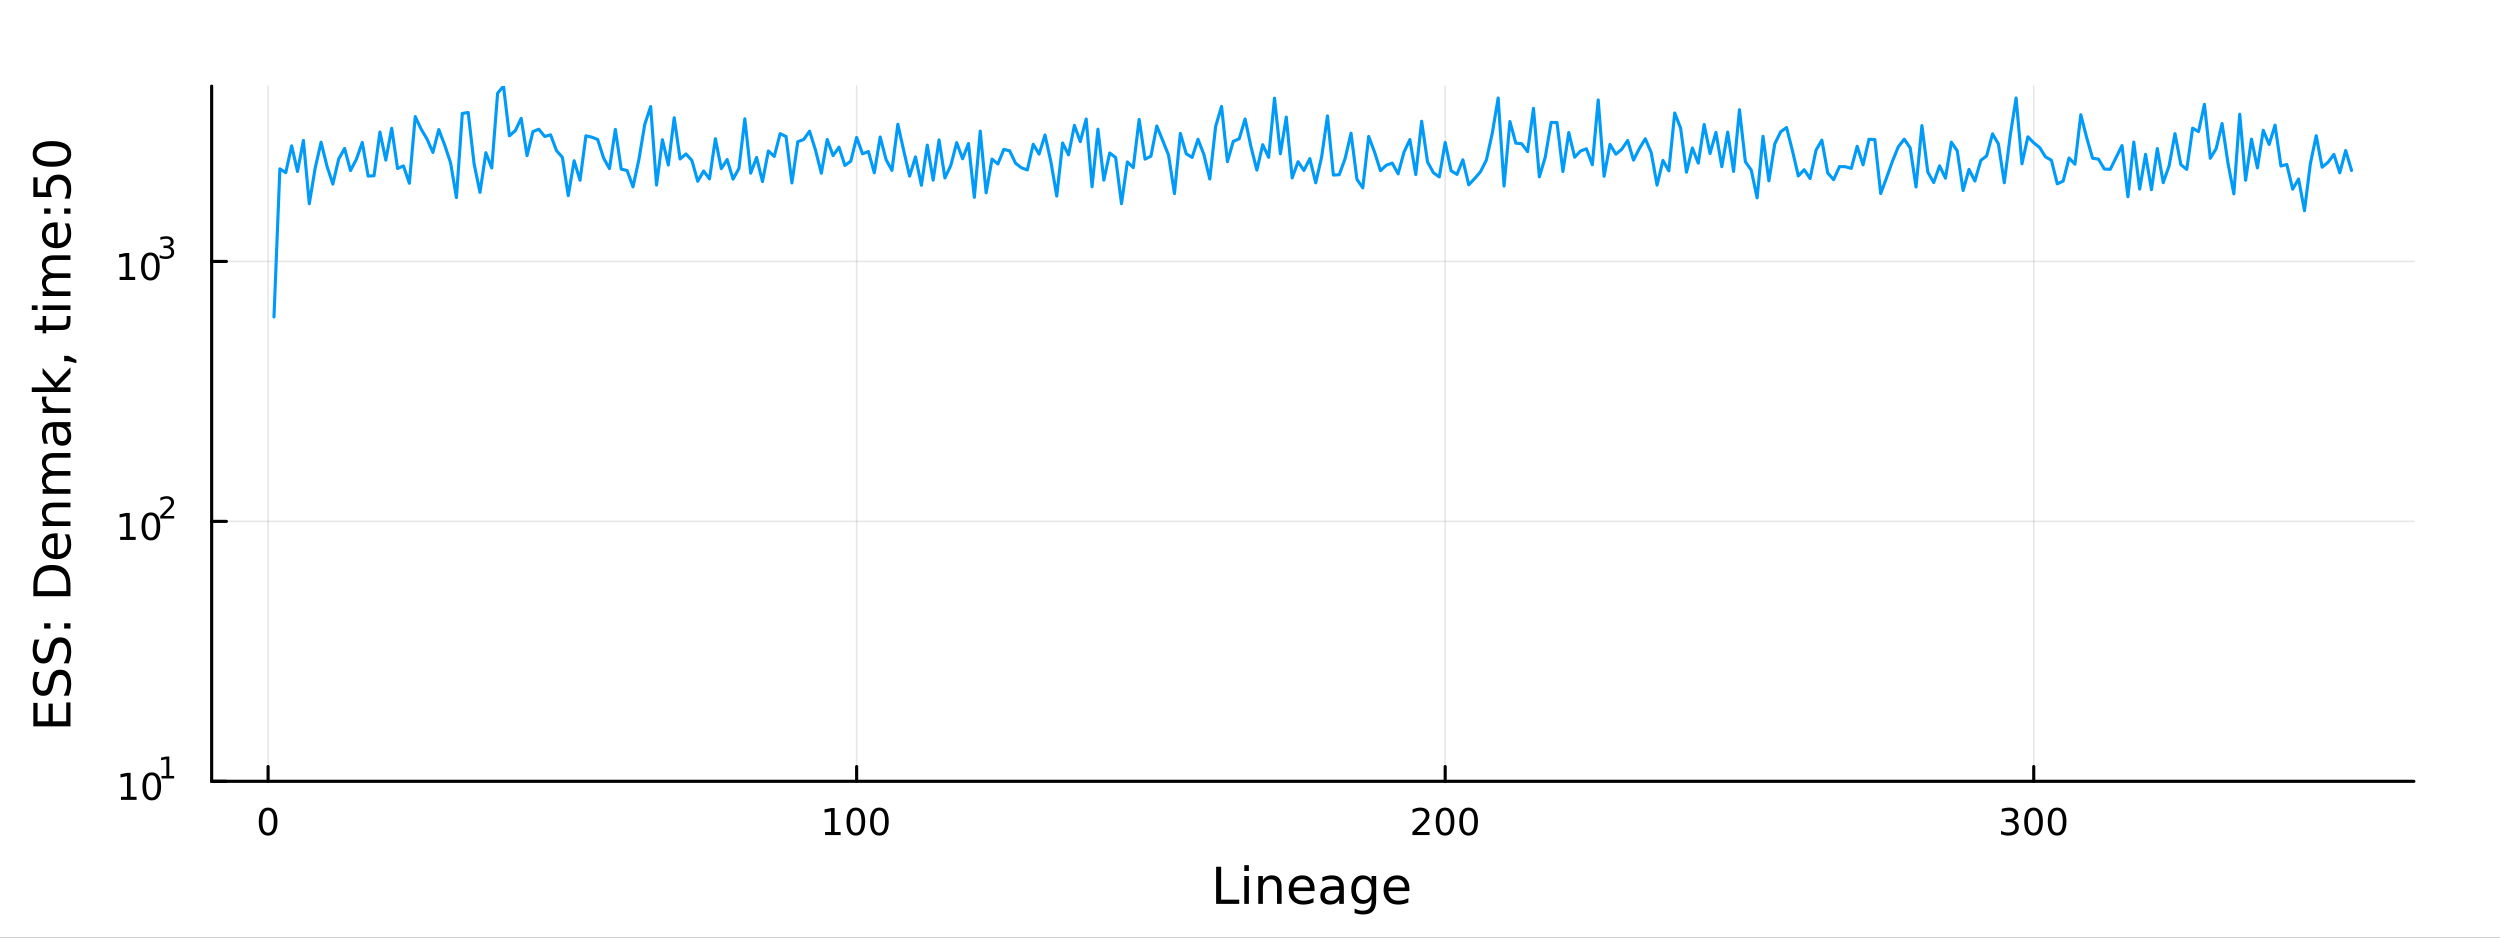 <?xml version="1.0" encoding="utf-8"?>
<svg xmlns="http://www.w3.org/2000/svg" xmlns:xlink="http://www.w3.org/1999/xlink" width="800" height="300" viewBox="0 0 3200 1200">
<rect x="0" y="0" width="3200" height="1200" fill="#333333" stroke="none"/>
<defs>
  <clipPath id="clip680">
    <rect x="0" y="0" width="3200" height="1200"/>
  </clipPath>
</defs>
<path clip-path="url(#clip680)" d="
M0 1200 L3200 1200 L3200 0 L0 0  Z
  " fill="#ffffff" fill-rule="evenodd" fill-opacity="1"/>
<defs>
  <clipPath id="clip681">
    <rect x="640" y="0" width="2241" height="1200"/>
  </clipPath>
</defs>
<path clip-path="url(#clip680)" d="
M270.918 1000.1 L3089.76 1000.1 L3089.76 110.236 L270.918 110.236  Z
  " fill="#ffffff" fill-rule="evenodd" fill-opacity="1"/>
<defs>
  <clipPath id="clip682">
    <rect x="270" y="110" width="2820" height="891"/>
  </clipPath>
</defs>
<polyline clip-path="url(#clip682)" style="stroke:#000000; stroke-linecap:round; stroke-linejoin:round; stroke-width:2; stroke-opacity:0.1; fill:none" points="
  343.163,1000.1 343.163,110.236 
  "/>
<polyline clip-path="url(#clip682)" style="stroke:#000000; stroke-linecap:round; stroke-linejoin:round; stroke-width:2; stroke-opacity:0.1; fill:none" points="
  1096.5,1000.1 1096.5,110.236 
  "/>
<polyline clip-path="url(#clip682)" style="stroke:#000000; stroke-linecap:round; stroke-linejoin:round; stroke-width:2; stroke-opacity:0.1; fill:none" points="
  1849.84,1000.1 1849.84,110.236 
  "/>
<polyline clip-path="url(#clip682)" style="stroke:#000000; stroke-linecap:round; stroke-linejoin:round; stroke-width:2; stroke-opacity:0.1; fill:none" points="
  2603.18,1000.1 2603.18,110.236 
  "/>
<polyline clip-path="url(#clip680)" style="stroke:#000000; stroke-linecap:round; stroke-linejoin:round; stroke-width:4; stroke-opacity:1; fill:none" points="
  270.918,1000.1 3089.76,1000.1 
  "/>
<polyline clip-path="url(#clip680)" style="stroke:#000000; stroke-linecap:round; stroke-linejoin:round; stroke-width:4; stroke-opacity:1; fill:none" points="
  343.163,1000.1 343.163,981.2 
  "/>
<polyline clip-path="url(#clip680)" style="stroke:#000000; stroke-linecap:round; stroke-linejoin:round; stroke-width:4; stroke-opacity:1; fill:none" points="
  1096.5,1000.1 1096.5,981.2 
  "/>
<polyline clip-path="url(#clip680)" style="stroke:#000000; stroke-linecap:round; stroke-linejoin:round; stroke-width:4; stroke-opacity:1; fill:none" points="
  1849.84,1000.1 1849.84,981.2 
  "/>
<polyline clip-path="url(#clip680)" style="stroke:#000000; stroke-linecap:round; stroke-linejoin:round; stroke-width:4; stroke-opacity:1; fill:none" points="
  2603.18,1000.1 2603.18,981.2 
  "/>
<path clip-path="url(#clip680)" d="M343.163 1037.42 Q339.552 1037.42 337.723 1040.98 Q335.918 1044.52 335.918 1051.65 Q335.918 1058.76 337.723 1062.32 Q339.552 1065.87 343.163 1065.87 Q346.797 1065.87 348.603 1062.32 Q350.431 1058.76 350.431 1051.65 Q350.431 1044.52 348.603 1040.98 Q346.797 1037.42 343.163 1037.42 M343.163 1033.71 Q348.973 1033.71 352.029 1038.32 Q355.107 1042.9 355.107 1051.65 Q355.107 1060.38 352.029 1064.99 Q348.973 1069.57 343.163 1069.57 Q337.353 1069.57 334.274 1064.99 Q331.219 1060.38 331.219 1051.65 Q331.219 1042.9 334.274 1038.32 Q337.353 1033.71 343.163 1033.71 Z" fill="#000000" fill-rule="evenodd" fill-opacity="1" /><path clip-path="url(#clip680)" d="M1056.11 1064.96 L1063.75 1064.96 L1063.75 1038.6 L1055.44 1040.26 L1055.44 1036 L1063.7 1034.34 L1068.38 1034.34 L1068.38 1064.96 L1076.02 1064.96 L1076.02 1068.9 L1056.11 1068.9 L1056.11 1064.96 Z" fill="#000000" fill-rule="evenodd" fill-opacity="1" /><path clip-path="url(#clip680)" d="M1095.46 1037.42 Q1091.85 1037.42 1090.02 1040.98 Q1088.22 1044.52 1088.22 1051.65 Q1088.22 1058.76 1090.02 1062.32 Q1091.85 1065.87 1095.46 1065.87 Q1099.1 1065.87 1100.9 1062.32 Q1102.73 1058.76 1102.73 1051.65 Q1102.73 1044.52 1100.9 1040.98 Q1099.1 1037.42 1095.46 1037.42 M1095.46 1033.71 Q1101.27 1033.71 1104.33 1038.32 Q1107.41 1042.9 1107.41 1051.65 Q1107.41 1060.38 1104.33 1064.99 Q1101.27 1069.57 1095.46 1069.57 Q1089.65 1069.57 1086.57 1064.99 Q1083.52 1060.38 1083.52 1051.65 Q1083.52 1042.9 1086.57 1038.32 Q1089.65 1033.71 1095.46 1033.71 Z" fill="#000000" fill-rule="evenodd" fill-opacity="1" /><path clip-path="url(#clip680)" d="M1125.62 1037.42 Q1122.01 1037.42 1120.18 1040.98 Q1118.38 1044.52 1118.38 1051.65 Q1118.38 1058.76 1120.18 1062.32 Q1122.01 1065.87 1125.62 1065.87 Q1129.26 1065.87 1131.06 1062.32 Q1132.89 1058.76 1132.89 1051.65 Q1132.89 1044.52 1131.06 1040.98 Q1129.26 1037.42 1125.62 1037.42 M1125.62 1033.71 Q1131.43 1033.71 1134.49 1038.32 Q1137.57 1042.9 1137.57 1051.65 Q1137.57 1060.38 1134.49 1064.99 Q1131.43 1069.57 1125.62 1069.57 Q1119.81 1069.57 1116.73 1064.99 Q1113.68 1060.38 1113.68 1051.65 Q1113.68 1042.9 1116.73 1038.32 Q1119.81 1033.71 1125.62 1033.71 Z" fill="#000000" fill-rule="evenodd" fill-opacity="1" /><path clip-path="url(#clip680)" d="M1813.53 1064.96 L1829.85 1064.96 L1829.85 1068.9 L1807.91 1068.9 L1807.91 1064.96 Q1810.57 1062.21 1815.15 1057.58 Q1819.76 1052.93 1820.94 1051.58 Q1823.19 1049.06 1824.07 1047.32 Q1824.97 1045.56 1824.97 1043.87 Q1824.97 1041.12 1823.03 1039.38 Q1821.1 1037.65 1818 1037.65 Q1815.8 1037.65 1813.35 1038.41 Q1810.92 1039.18 1808.14 1040.73 L1808.14 1036 Q1810.97 1034.87 1813.42 1034.29 Q1815.87 1033.71 1817.91 1033.71 Q1823.28 1033.71 1826.47 1036.4 Q1829.67 1039.08 1829.67 1043.57 Q1829.67 1045.7 1828.86 1047.62 Q1828.07 1049.52 1825.96 1052.12 Q1825.39 1052.79 1822.28 1056 Q1819.18 1059.2 1813.53 1064.96 Z" fill="#000000" fill-rule="evenodd" fill-opacity="1" /><path clip-path="url(#clip680)" d="M1849.67 1037.42 Q1846.06 1037.42 1844.23 1040.98 Q1842.42 1044.52 1842.42 1051.65 Q1842.42 1058.76 1844.23 1062.32 Q1846.06 1065.87 1849.67 1065.87 Q1853.3 1065.87 1855.11 1062.32 Q1856.94 1058.76 1856.94 1051.65 Q1856.94 1044.52 1855.11 1040.98 Q1853.3 1037.42 1849.67 1037.42 M1849.67 1033.71 Q1855.48 1033.71 1858.53 1038.32 Q1861.61 1042.9 1861.61 1051.65 Q1861.61 1060.38 1858.53 1064.99 Q1855.48 1069.57 1849.67 1069.57 Q1843.86 1069.57 1840.78 1064.99 Q1837.72 1060.38 1837.72 1051.65 Q1837.72 1042.9 1840.78 1038.32 Q1843.86 1033.71 1849.67 1033.71 Z" fill="#000000" fill-rule="evenodd" fill-opacity="1" /><path clip-path="url(#clip680)" d="M1879.83 1037.42 Q1876.22 1037.42 1874.39 1040.98 Q1872.59 1044.52 1872.59 1051.65 Q1872.59 1058.76 1874.39 1062.32 Q1876.22 1065.87 1879.83 1065.87 Q1883.46 1065.87 1885.27 1062.32 Q1887.1 1058.76 1887.1 1051.65 Q1887.1 1044.52 1885.27 1040.98 Q1883.46 1037.42 1879.83 1037.42 M1879.83 1033.71 Q1885.64 1033.71 1888.7 1038.32 Q1891.77 1042.9 1891.77 1051.65 Q1891.77 1060.38 1888.7 1064.99 Q1885.64 1069.57 1879.83 1069.57 Q1874.02 1069.57 1870.94 1064.99 Q1867.89 1060.38 1867.89 1051.65 Q1867.89 1042.9 1870.94 1038.32 Q1874.02 1033.71 1879.83 1033.71 Z" fill="#000000" fill-rule="evenodd" fill-opacity="1" /><path clip-path="url(#clip680)" d="M2576.94 1050.26 Q2580.3 1050.98 2582.17 1053.25 Q2584.07 1055.52 2584.07 1058.85 Q2584.07 1063.97 2580.55 1066.77 Q2577.04 1069.57 2570.55 1069.57 Q2568.38 1069.57 2566.06 1069.13 Q2563.77 1068.71 2561.32 1067.86 L2561.32 1063.34 Q2563.26 1064.48 2565.58 1065.06 Q2567.89 1065.63 2570.42 1065.63 Q2574.81 1065.63 2577.11 1063.9 Q2579.42 1062.16 2579.42 1058.85 Q2579.42 1055.8 2577.27 1054.08 Q2575.14 1052.35 2571.32 1052.35 L2567.29 1052.35 L2567.29 1048.5 L2571.5 1048.5 Q2574.95 1048.5 2576.78 1047.14 Q2578.61 1045.75 2578.61 1043.16 Q2578.61 1040.5 2576.71 1039.08 Q2574.84 1037.65 2571.32 1037.65 Q2569.4 1037.65 2567.2 1038.06 Q2565 1038.48 2562.36 1039.36 L2562.36 1035.19 Q2565.02 1034.45 2567.34 1034.08 Q2569.67 1033.71 2571.74 1033.71 Q2577.06 1033.71 2580.16 1036.14 Q2583.26 1038.55 2583.26 1042.67 Q2583.26 1045.54 2581.62 1047.53 Q2579.98 1049.5 2576.94 1050.26 Z" fill="#000000" fill-rule="evenodd" fill-opacity="1" /><path clip-path="url(#clip680)" d="M2602.94 1037.42 Q2599.33 1037.42 2597.5 1040.98 Q2595.69 1044.52 2595.69 1051.65 Q2595.69 1058.76 2597.5 1062.32 Q2599.33 1065.87 2602.94 1065.87 Q2606.57 1065.87 2608.38 1062.32 Q2610.21 1058.76 2610.21 1051.65 Q2610.21 1044.52 2608.38 1040.98 Q2606.57 1037.42 2602.94 1037.42 M2602.94 1033.71 Q2608.75 1033.71 2611.8 1038.32 Q2614.88 1042.9 2614.88 1051.65 Q2614.88 1060.38 2611.8 1064.99 Q2608.75 1069.57 2602.94 1069.57 Q2597.13 1069.57 2594.05 1064.99 Q2590.99 1060.38 2590.99 1051.65 Q2590.99 1042.9 2594.05 1038.32 Q2597.13 1033.71 2602.94 1033.71 Z" fill="#000000" fill-rule="evenodd" fill-opacity="1" /><path clip-path="url(#clip680)" d="M2633.1 1037.42 Q2629.49 1037.42 2627.66 1040.98 Q2625.86 1044.52 2625.86 1051.65 Q2625.86 1058.76 2627.66 1062.32 Q2629.49 1065.87 2633.1 1065.87 Q2636.73 1065.87 2638.54 1062.32 Q2640.37 1058.76 2640.37 1051.65 Q2640.37 1044.52 2638.54 1040.98 Q2636.73 1037.42 2633.1 1037.42 M2633.1 1033.71 Q2638.91 1033.71 2641.97 1038.32 Q2645.04 1042.9 2645.04 1051.65 Q2645.04 1060.38 2641.97 1064.99 Q2638.91 1069.57 2633.1 1069.57 Q2627.29 1069.57 2624.21 1064.99 Q2621.16 1060.38 2621.16 1051.65 Q2621.16 1042.9 2624.21 1038.32 Q2627.29 1033.71 2633.1 1033.71 Z" fill="#000000" fill-rule="evenodd" fill-opacity="1" /><path clip-path="url(#clip680)" d="M1556.64 1109.44 L1563.07 1109.44 L1563.07 1151.55 L1586.21 1151.55 L1586.21 1156.96 L1556.64 1156.96 L1556.64 1109.44 Z" fill="#000000" fill-rule="evenodd" fill-opacity="1" /><path clip-path="url(#clip680)" d="M1592.7 1121.31 L1598.56 1121.31 L1598.56 1156.96 L1592.7 1156.96 L1592.7 1121.31 M1592.7 1107.44 L1598.56 1107.44 L1598.56 1114.85 L1592.7 1114.85 L1592.7 1107.44 Z" fill="#000000" fill-rule="evenodd" fill-opacity="1" /><path clip-path="url(#clip680)" d="M1640.44 1135.45 L1640.44 1156.96 L1634.59 1156.96 L1634.59 1135.64 Q1634.59 1130.58 1632.61 1128.06 Q1630.64 1125.55 1626.69 1125.55 Q1621.95 1125.55 1619.21 1128.57 Q1616.48 1131.59 1616.48 1136.81 L1616.48 1156.96 L1610.59 1156.96 L1610.59 1121.31 L1616.48 1121.31 L1616.48 1126.85 Q1618.58 1123.64 1621.41 1122.05 Q1624.27 1120.45 1628 1120.45 Q1634.14 1120.45 1637.29 1124.27 Q1640.44 1128.06 1640.44 1135.45 Z" fill="#000000" fill-rule="evenodd" fill-opacity="1" /><path clip-path="url(#clip680)" d="M1682.62 1137.67 L1682.62 1140.54 L1655.69 1140.54 Q1656.07 1146.59 1659.32 1149.77 Q1662.6 1152.92 1668.42 1152.92 Q1671.79 1152.92 1674.95 1152.09 Q1678.13 1151.26 1681.25 1149.61 L1681.25 1155.15 Q1678.1 1156.48 1674.79 1157.18 Q1671.48 1157.88 1668.07 1157.88 Q1659.54 1157.88 1654.54 1152.92 Q1649.58 1147.95 1649.58 1139.49 Q1649.58 1130.74 1654.29 1125.61 Q1659.03 1120.45 1667.05 1120.45 Q1674.25 1120.45 1678.42 1125.1 Q1682.62 1129.72 1682.62 1137.67 M1676.76 1135.95 Q1676.7 1131.15 1674.05 1128.28 Q1671.44 1125.42 1667.12 1125.42 Q1662.21 1125.42 1659.25 1128.19 Q1656.33 1130.96 1655.88 1135.99 L1676.76 1135.95 Z" fill="#000000" fill-rule="evenodd" fill-opacity="1" /><path clip-path="url(#clip680)" d="M1708.43 1139.04 Q1701.33 1139.04 1698.59 1140.67 Q1695.86 1142.29 1695.86 1146.2 Q1695.86 1149.32 1697.89 1151.17 Q1699.96 1152.98 1703.5 1152.98 Q1708.37 1152.98 1711.29 1149.55 Q1714.25 1146.08 1714.25 1140.35 L1714.25 1139.04 L1708.43 1139.04 M1720.11 1136.62 L1720.11 1156.96 L1714.25 1156.96 L1714.25 1151.55 Q1712.25 1154.8 1709.26 1156.36 Q1706.27 1157.88 1701.94 1157.88 Q1696.46 1157.88 1693.22 1154.83 Q1690 1151.74 1690 1146.59 Q1690 1140.57 1694.01 1137.51 Q1698.05 1134.46 1706.04 1134.46 L1714.25 1134.46 L1714.25 1133.89 Q1714.25 1129.84 1711.58 1127.65 Q1708.94 1125.42 1704.13 1125.42 Q1701.08 1125.42 1698.18 1126.15 Q1695.28 1126.88 1692.61 1128.35 L1692.61 1122.94 Q1695.83 1121.7 1698.85 1121.09 Q1701.87 1120.45 1704.74 1120.45 Q1712.47 1120.45 1716.29 1124.46 Q1720.11 1128.48 1720.11 1136.62 Z" fill="#000000" fill-rule="evenodd" fill-opacity="1" /><path clip-path="url(#clip680)" d="M1755.63 1138.72 Q1755.63 1132.36 1752.99 1128.86 Q1750.38 1125.36 1745.64 1125.36 Q1740.93 1125.36 1738.28 1128.86 Q1735.67 1132.36 1735.67 1138.72 Q1735.67 1145.06 1738.28 1148.56 Q1740.93 1152.06 1745.64 1152.06 Q1750.38 1152.06 1752.99 1148.56 Q1755.63 1145.06 1755.63 1138.72 M1761.49 1152.54 Q1761.49 1161.64 1757.45 1166.06 Q1753.4 1170.52 1745.06 1170.52 Q1741.98 1170.52 1739.24 1170.04 Q1736.5 1169.6 1733.92 1168.64 L1733.92 1162.95 Q1736.5 1164.35 1739.02 1165.01 Q1741.53 1165.68 1744.14 1165.68 Q1749.9 1165.68 1752.77 1162.66 Q1755.63 1159.67 1755.63 1153.59 L1755.63 1150.69 Q1753.82 1153.84 1750.98 1155.4 Q1748.15 1156.96 1744.2 1156.96 Q1737.65 1156.96 1733.64 1151.96 Q1729.63 1146.97 1729.63 1138.72 Q1729.63 1130.45 1733.64 1125.45 Q1737.65 1120.45 1744.2 1120.45 Q1748.15 1120.45 1750.98 1122.01 Q1753.82 1123.57 1755.63 1126.72 L1755.63 1121.31 L1761.49 1121.31 L1761.49 1152.54 Z" fill="#000000" fill-rule="evenodd" fill-opacity="1" /><path clip-path="url(#clip680)" d="M1804.04 1137.67 L1804.04 1140.54 L1777.12 1140.54 Q1777.5 1146.59 1780.74 1149.77 Q1784.02 1152.92 1789.85 1152.92 Q1793.22 1152.92 1796.37 1152.09 Q1799.55 1151.26 1802.67 1149.61 L1802.67 1155.15 Q1799.52 1156.48 1796.21 1157.18 Q1792.9 1157.88 1789.5 1157.88 Q1780.97 1157.88 1775.97 1152.92 Q1771 1147.95 1771 1139.49 Q1771 1130.74 1775.71 1125.61 Q1780.46 1120.45 1788.48 1120.45 Q1795.67 1120.45 1799.84 1125.1 Q1804.04 1129.72 1804.04 1137.67 M1798.19 1135.95 Q1798.12 1131.15 1795.48 1128.28 Q1792.87 1125.42 1788.54 1125.42 Q1783.64 1125.42 1780.68 1128.19 Q1777.75 1130.96 1777.31 1135.99 L1798.19 1135.95 Z" fill="#000000" fill-rule="evenodd" fill-opacity="1" /><polyline clip-path="url(#clip682)" style="stroke:#000000; stroke-linecap:round; stroke-linejoin:round; stroke-width:2; stroke-opacity:0.1; fill:none" points="
  270.918,1000.1 3089.76,1000.1 
  "/>
<polyline clip-path="url(#clip682)" style="stroke:#000000; stroke-linecap:round; stroke-linejoin:round; stroke-width:2; stroke-opacity:0.1; fill:none" points="
  270.918,667.368 3089.76,667.368 
  "/>
<polyline clip-path="url(#clip682)" style="stroke:#000000; stroke-linecap:round; stroke-linejoin:round; stroke-width:2; stroke-opacity:0.1; fill:none" points="
  270.918,334.637 3089.76,334.637 
  "/>
<polyline clip-path="url(#clip680)" style="stroke:#000000; stroke-linecap:round; stroke-linejoin:round; stroke-width:4; stroke-opacity:1; fill:none" points="
  270.918,1000.1 270.918,110.236 
  "/>
<polyline clip-path="url(#clip680)" style="stroke:#000000; stroke-linecap:round; stroke-linejoin:round; stroke-width:4; stroke-opacity:1; fill:none" points="
  270.918,1000.1 289.815,1000.1 
  "/>
<polyline clip-path="url(#clip680)" style="stroke:#000000; stroke-linecap:round; stroke-linejoin:round; stroke-width:4; stroke-opacity:1; fill:none" points="
  270.918,667.368 289.815,667.368 
  "/>
<polyline clip-path="url(#clip680)" style="stroke:#000000; stroke-linecap:round; stroke-linejoin:round; stroke-width:4; stroke-opacity:1; fill:none" points="
  270.918,334.637 289.815,334.637 
  "/>
<path clip-path="url(#clip680)" d="M154.902 1019.89 L162.54 1019.89 L162.54 993.525 L154.23 995.191 L154.23 990.932 L162.494 989.265 L167.17 989.265 L167.17 1019.89 L174.809 1019.89 L174.809 1023.83 L154.902 1023.83 L154.902 1019.89 Z" fill="#000000" fill-rule="evenodd" fill-opacity="1" /><path clip-path="url(#clip680)" d="M194.253 992.344 Q190.642 992.344 188.813 995.909 Q187.008 999.45 187.008 1006.58 Q187.008 1013.69 188.813 1017.25 Q190.642 1020.79 194.253 1020.79 Q197.887 1020.79 199.693 1017.25 Q201.522 1013.69 201.522 1006.58 Q201.522 999.45 199.693 995.909 Q197.887 992.344 194.253 992.344 M194.253 988.64 Q200.063 988.64 203.119 993.247 Q206.198 997.83 206.198 1006.58 Q206.198 1015.31 203.119 1019.91 Q200.063 1024.5 194.253 1024.5 Q188.443 1024.5 185.364 1019.91 Q182.309 1015.31 182.309 1006.58 Q182.309 997.83 185.364 993.247 Q188.443 988.64 194.253 988.64 Z" fill="#000000" fill-rule="evenodd" fill-opacity="1" /><path clip-path="url(#clip680)" d="M206.743 993.218 L212.95 993.218 L212.95 971.796 L206.198 973.15 L206.198 969.689 L212.912 968.335 L216.711 968.335 L216.711 993.218 L222.918 993.218 L222.918 996.415 L206.743 996.415 L206.743 993.218 Z" fill="#000000" fill-rule="evenodd" fill-opacity="1" /><path clip-path="url(#clip680)" d="M153.792 687.16 L161.431 687.16 L161.431 660.794 L153.121 662.461 L153.121 658.202 L161.384 656.535 L166.06 656.535 L166.06 687.16 L173.699 687.16 L173.699 691.095 L153.792 691.095 L153.792 687.16 Z" fill="#000000" fill-rule="evenodd" fill-opacity="1" /><path clip-path="url(#clip680)" d="M193.143 659.614 Q189.532 659.614 187.704 663.179 Q185.898 666.72 185.898 673.85 Q185.898 680.956 187.704 684.521 Q189.532 688.063 193.143 688.063 Q196.778 688.063 198.583 684.521 Q200.412 680.956 200.412 673.85 Q200.412 666.72 198.583 663.179 Q196.778 659.614 193.143 659.614 M193.143 655.91 Q198.954 655.91 202.009 660.517 Q205.088 665.1 205.088 673.85 Q205.088 682.577 202.009 687.183 Q198.954 691.766 193.143 691.766 Q187.333 691.766 184.255 687.183 Q181.199 682.577 181.199 673.85 Q181.199 665.1 184.255 660.517 Q187.333 655.91 193.143 655.91 Z" fill="#000000" fill-rule="evenodd" fill-opacity="1" /><path clip-path="url(#clip680)" d="M209.658 660.487 L222.918 660.487 L222.918 663.685 L205.088 663.685 L205.088 660.487 Q207.251 658.249 210.975 654.488 Q214.717 650.707 215.677 649.616 Q217.501 647.566 218.216 646.156 Q218.949 644.726 218.949 643.354 Q218.949 641.115 217.369 639.705 Q215.808 638.294 213.288 638.294 Q211.501 638.294 209.508 638.915 Q207.533 639.536 205.276 640.796 L205.276 636.959 Q207.57 636.037 209.564 635.567 Q211.558 635.097 213.213 635.097 Q217.576 635.097 220.172 637.279 Q222.767 639.46 222.767 643.109 Q222.767 644.839 222.109 646.4 Q221.469 647.943 219.758 650.049 Q219.288 650.594 216.767 653.209 Q214.247 655.804 209.658 660.487 Z" fill="#000000" fill-rule="evenodd" fill-opacity="1" /><path clip-path="url(#clip680)" d="M153.134 354.43 L160.772 354.43 L160.772 328.064 L152.462 329.731 L152.462 325.472 L160.726 323.805 L165.402 323.805 L165.402 354.43 L173.041 354.43 L173.041 358.365 L153.134 358.365 L153.134 354.43 Z" fill="#000000" fill-rule="evenodd" fill-opacity="1" /><path clip-path="url(#clip680)" d="M192.485 326.884 Q188.874 326.884 187.045 330.448 Q185.24 333.99 185.24 341.12 Q185.24 348.226 187.045 351.791 Q188.874 355.333 192.485 355.333 Q196.119 355.333 197.925 351.791 Q199.754 348.226 199.754 341.12 Q199.754 333.99 197.925 330.448 Q196.119 326.884 192.485 326.884 M192.485 323.18 Q198.295 323.18 201.351 327.786 Q204.43 332.37 204.43 341.12 Q204.43 349.846 201.351 354.453 Q198.295 359.036 192.485 359.036 Q186.675 359.036 183.596 354.453 Q180.541 349.846 180.541 341.12 Q180.541 332.37 183.596 327.786 Q186.675 323.18 192.485 323.18 Z" fill="#000000" fill-rule="evenodd" fill-opacity="1" /><path clip-path="url(#clip680)" d="M217.125 315.814 Q219.852 316.397 221.375 318.24 Q222.918 320.084 222.918 322.792 Q222.918 326.948 220.059 329.224 Q217.2 331.5 211.934 331.5 Q210.166 331.5 208.285 331.143 Q206.423 330.804 204.43 330.108 L204.43 326.441 Q206.009 327.362 207.89 327.832 Q209.771 328.303 211.821 328.303 Q215.395 328.303 217.256 326.892 Q219.137 325.481 219.137 322.792 Q219.137 320.309 217.388 318.918 Q215.658 317.507 212.555 317.507 L209.282 317.507 L209.282 314.385 L212.705 314.385 Q215.507 314.385 216.993 313.275 Q218.479 312.147 218.479 310.04 Q218.479 307.877 216.937 306.73 Q215.413 305.564 212.555 305.564 Q210.994 305.564 209.207 305.903 Q207.42 306.241 205.276 306.956 L205.276 303.57 Q207.439 302.969 209.32 302.668 Q211.219 302.367 212.893 302.367 Q217.219 302.367 219.739 304.341 Q222.259 306.298 222.259 309.645 Q222.259 311.977 220.924 313.595 Q219.589 315.194 217.125 315.814 Z" fill="#000000" fill-rule="evenodd" fill-opacity="1" /><path clip-path="url(#clip680)" d="M42.686 929.725 L42.686 899.679 L48.097 899.679 L48.097 923.296 L62.165 923.296 L62.165 900.666 L67.576 900.666 L67.576 923.296 L84.795 923.296 L84.795 899.106 L90.206 899.106 L90.206 929.725 L42.686 929.725 Z" fill="#000000" fill-rule="evenodd" fill-opacity="1" /><path clip-path="url(#clip680)" d="M44.246 860.052 L50.516 860.052 Q48.766 863.713 47.906 866.959 Q47.047 870.206 47.047 873.23 Q47.047 878.481 49.084 881.346 Q51.121 884.179 54.877 884.179 Q58.028 884.179 59.651 882.301 Q61.242 880.391 62.229 875.107 L63.025 871.224 Q64.393 864.031 67.863 860.625 Q71.3 857.188 77.093 857.188 Q84 857.188 87.564 861.835 Q91.129 866.45 91.129 875.394 Q91.129 878.768 90.365 882.587 Q89.602 886.375 88.106 890.449 L81.485 890.449 Q83.681 886.534 84.795 882.778 Q85.909 879.022 85.909 875.394 Q85.909 869.888 83.745 866.896 Q81.581 863.904 77.57 863.904 Q74.069 863.904 72.096 866.068 Q70.123 868.201 69.136 873.102 L68.372 877.017 Q66.94 884.21 63.884 887.425 Q60.828 890.64 55.386 890.64 Q49.084 890.64 45.455 886.216 Q41.827 881.76 41.827 873.962 Q41.827 870.62 42.432 867.15 Q43.036 863.681 44.246 860.052 Z" fill="#000000" fill-rule="evenodd" fill-opacity="1" /><path clip-path="url(#clip680)" d="M44.246 818.675 L50.516 818.675 Q48.766 822.336 47.906 825.582 Q47.047 828.829 47.047 831.852 Q47.047 837.104 49.084 839.969 Q51.121 842.801 54.877 842.801 Q58.028 842.801 59.651 840.924 Q61.242 839.014 62.229 833.73 L63.025 829.847 Q64.393 822.654 67.863 819.248 Q71.3 815.811 77.093 815.811 Q84 815.811 87.564 820.458 Q91.129 825.073 91.129 834.017 Q91.129 837.391 90.365 841.21 Q89.602 844.998 88.106 849.072 L81.485 849.072 Q83.681 845.157 84.795 841.401 Q85.909 837.645 85.909 834.017 Q85.909 828.51 83.745 825.519 Q81.581 822.527 77.57 822.527 Q74.069 822.527 72.096 824.691 Q70.123 826.823 69.136 831.725 L68.372 835.64 Q66.94 842.833 63.884 846.048 Q60.828 849.263 55.386 849.263 Q49.084 849.263 45.455 844.838 Q41.827 840.382 41.827 832.584 Q41.827 829.242 42.432 825.773 Q43.036 822.304 44.246 818.675 Z" fill="#000000" fill-rule="evenodd" fill-opacity="1" /><path clip-path="url(#clip680)" d="M82.122 804.544 L82.122 797.828 L90.206 797.828 L90.206 804.544 L82.122 804.544 M56.5 804.544 L56.5 797.828 L64.584 797.828 L64.584 804.544 L56.5 804.544 Z" fill="#000000" fill-rule="evenodd" fill-opacity="1" /><path clip-path="url(#clip680)" d="M47.97 756.673 L84.923 756.673 L84.923 748.907 Q84.923 739.072 80.467 734.521 Q76.011 729.937 66.398 729.937 Q56.85 729.937 52.426 734.521 Q47.97 739.072 47.97 748.907 L47.97 756.673 M42.686 763.103 L42.686 749.894 Q42.686 736.08 48.447 729.619 Q54.176 723.158 66.398 723.158 Q78.684 723.158 84.445 729.651 Q90.206 736.144 90.206 749.894 L90.206 763.103 L42.686 763.103 Z" fill="#000000" fill-rule="evenodd" fill-opacity="1" /><path clip-path="url(#clip680)" d="M70.918 682.672 L73.783 682.672 L73.783 709.599 Q79.83 709.217 83.013 705.971 Q86.164 702.692 86.164 696.868 Q86.164 693.494 85.337 690.343 Q84.509 687.16 82.854 684.041 L88.392 684.041 Q89.729 687.192 90.429 690.502 Q91.129 693.812 91.129 697.218 Q91.129 705.748 86.164 710.745 Q81.199 715.71 72.732 715.71 Q63.98 715.71 58.855 710.999 Q53.699 706.257 53.699 698.236 Q53.699 691.043 58.346 686.873 Q62.961 682.672 70.918 682.672 M69.2 688.529 Q64.393 688.592 61.529 691.234 Q58.664 693.844 58.664 698.173 Q58.664 703.074 61.433 706.034 Q64.202 708.962 69.231 709.408 L69.2 688.529 Z" fill="#000000" fill-rule="evenodd" fill-opacity="1" /><path clip-path="url(#clip680)" d="M68.69 643.427 L90.206 643.427 L90.206 649.284 L68.881 649.284 Q63.82 649.284 61.306 651.257 Q58.791 653.231 58.791 657.177 Q58.791 661.92 61.815 664.657 Q64.839 667.394 70.059 667.394 L90.206 667.394 L90.206 673.283 L54.558 673.283 L54.558 667.394 L60.096 667.394 Q56.882 665.294 55.29 662.461 Q53.699 659.596 53.699 655.872 Q53.699 649.73 57.518 646.579 Q61.306 643.427 68.69 643.427 Z" fill="#000000" fill-rule="evenodd" fill-opacity="1" /><path clip-path="url(#clip680)" d="M61.401 603.992 Q57.455 601.796 55.577 598.74 Q53.699 595.685 53.699 591.547 Q53.699 585.977 57.614 582.953 Q61.497 579.93 68.69 579.93 L90.206 579.93 L90.206 585.818 L68.881 585.818 Q63.757 585.818 61.274 587.632 Q58.791 589.446 58.791 593.17 Q58.791 597.722 61.815 600.363 Q64.839 603.005 70.059 603.005 L90.206 603.005 L90.206 608.894 L68.881 608.894 Q63.725 608.894 61.274 610.708 Q58.791 612.522 58.791 616.31 Q58.791 620.797 61.847 623.439 Q64.871 626.081 70.059 626.081 L90.206 626.081 L90.206 631.969 L54.558 631.969 L54.558 626.081 L60.096 626.081 Q56.818 624.076 55.259 621.275 Q53.699 618.474 53.699 614.623 Q53.699 610.74 55.672 608.034 Q57.646 605.297 61.401 603.992 Z" fill="#000000" fill-rule="evenodd" fill-opacity="1" /><path clip-path="url(#clip680)" d="M72.287 552.048 Q72.287 559.146 73.91 561.883 Q75.533 564.62 79.448 564.62 Q82.567 564.62 84.413 562.583 Q86.228 560.514 86.228 556.981 Q86.228 552.111 82.79 549.183 Q79.321 546.223 73.592 546.223 L72.287 546.223 L72.287 552.048 M69.868 540.367 L90.206 540.367 L90.206 546.223 L84.795 546.223 Q88.042 548.228 89.602 551.22 Q91.129 554.212 91.129 558.541 Q91.129 564.015 88.074 567.262 Q84.986 570.476 79.83 570.476 Q73.815 570.476 70.759 566.466 Q67.704 562.424 67.704 554.435 L67.704 546.223 L67.131 546.223 Q63.088 546.223 60.892 548.897 Q58.664 551.539 58.664 556.345 Q58.664 559.4 59.396 562.297 Q60.128 565.193 61.592 567.867 L56.182 567.867 Q54.94 564.652 54.336 561.628 Q53.699 558.604 53.699 555.74 Q53.699 548.006 57.709 544.186 Q61.72 540.367 69.868 540.367 Z" fill="#000000" fill-rule="evenodd" fill-opacity="1" /><path clip-path="url(#clip680)" d="M60.033 507.647 Q59.46 508.634 59.205 509.811 Q58.919 510.957 58.919 512.358 Q58.919 517.323 62.165 519.996 Q65.38 522.638 71.427 522.638 L90.206 522.638 L90.206 528.526 L54.558 528.526 L54.558 522.638 L60.096 522.638 Q56.85 520.792 55.29 517.832 Q53.699 514.872 53.699 510.639 Q53.699 510.034 53.794 509.302 Q53.858 508.57 54.017 507.679 L60.033 507.647 Z" fill="#000000" fill-rule="evenodd" fill-opacity="1" /><path clip-path="url(#clip680)" d="M40.681 501.727 L40.681 495.839 L69.931 495.839 L54.558 478.365 L54.558 470.885 L71.237 489.791 L90.206 470.089 L90.206 477.728 L72.796 495.839 L90.206 495.839 L90.206 501.727 L40.681 501.727 Z" fill="#000000" fill-rule="evenodd" fill-opacity="1" /><path clip-path="url(#clip680)" d="M82.122 462.259 L82.122 455.544 L87.596 455.544 L97.781 460.764 L97.781 464.869 L87.596 462.259 L82.122 462.259 Z" fill="#000000" fill-rule="evenodd" fill-opacity="1" /><path clip-path="url(#clip680)" d="M44.437 416.522 L54.558 416.522 L54.558 404.459 L59.11 404.459 L59.11 416.522 L78.462 416.522 Q82.822 416.522 84.063 415.344 Q85.305 414.135 85.305 410.474 L85.305 404.459 L90.206 404.459 L90.206 410.474 Q90.206 417.254 87.692 419.832 Q85.145 422.41 78.462 422.41 L59.11 422.41 L59.11 426.707 L54.558 426.707 L54.558 422.41 L44.437 422.41 L44.437 416.522 Z" fill="#000000" fill-rule="evenodd" fill-opacity="1" /><path clip-path="url(#clip680)" d="M54.558 396.756 L54.558 390.9 L90.206 390.9 L90.206 396.756 L54.558 396.756 M40.681 396.756 L40.681 390.9 L48.097 390.9 L48.097 396.756 L40.681 396.756 Z" fill="#000000" fill-rule="evenodd" fill-opacity="1" /><path clip-path="url(#clip680)" d="M61.401 350.891 Q57.455 348.695 55.577 345.64 Q53.699 342.584 53.699 338.446 Q53.699 332.876 57.614 329.853 Q61.497 326.829 68.69 326.829 L90.206 326.829 L90.206 332.717 L68.881 332.717 Q63.757 332.717 61.274 334.532 Q58.791 336.346 58.791 340.07 Q58.791 344.621 61.815 347.263 Q64.839 349.905 70.059 349.905 L90.206 349.905 L90.206 355.793 L68.881 355.793 Q63.725 355.793 61.274 357.607 Q58.791 359.421 58.791 363.209 Q58.791 367.697 61.847 370.339 Q64.871 372.98 70.059 372.98 L90.206 372.98 L90.206 378.869 L54.558 378.869 L54.558 372.98 L60.096 372.98 Q56.818 370.975 55.259 368.174 Q53.699 365.373 53.699 361.522 Q53.699 357.639 55.672 354.934 Q57.646 352.196 61.401 350.891 Z" fill="#000000" fill-rule="evenodd" fill-opacity="1" /><path clip-path="url(#clip680)" d="M70.918 284.656 L73.783 284.656 L73.783 311.583 Q79.83 311.201 83.013 307.955 Q86.164 304.676 86.164 298.852 Q86.164 295.478 85.337 292.327 Q84.509 289.144 82.854 286.025 L88.392 286.025 Q89.729 289.176 90.429 292.486 Q91.129 295.796 91.129 299.202 Q91.129 307.732 86.164 312.729 Q81.199 317.694 72.732 317.694 Q63.98 317.694 58.855 312.984 Q53.699 308.241 53.699 300.22 Q53.699 293.027 58.346 288.858 Q62.961 284.656 70.918 284.656 M69.2 290.513 Q64.393 290.576 61.529 293.218 Q58.664 295.828 58.664 300.157 Q58.664 305.058 61.433 308.018 Q64.202 310.947 69.231 311.392 L69.2 290.513 Z" fill="#000000" fill-rule="evenodd" fill-opacity="1" /><path clip-path="url(#clip680)" d="M82.122 273.548 L82.122 266.832 L90.206 266.832 L90.206 273.548 L82.122 273.548 M56.5 273.548 L56.5 266.832 L64.584 266.832 L64.584 273.548 L56.5 273.548 Z" fill="#000000" fill-rule="evenodd" fill-opacity="1" /><path clip-path="url(#clip680)" d="M42.686 252.191 L42.686 226.951 L48.097 226.951 L48.097 246.303 L59.746 246.303 Q59.269 244.902 59.046 243.502 Q58.791 242.102 58.791 240.701 Q58.791 232.744 63.152 228.097 Q67.513 223.45 74.96 223.45 Q82.631 223.45 86.896 228.224 Q91.129 232.999 91.129 241.688 Q91.129 244.68 90.62 247.799 Q90.111 250.886 89.092 254.196 L82.631 254.196 Q84.191 251.332 84.955 248.276 Q85.719 245.221 85.719 241.815 Q85.719 236.309 82.822 233.094 Q79.926 229.879 74.96 229.879 Q69.995 229.879 67.099 233.094 Q64.202 236.309 64.202 241.815 Q64.202 244.393 64.775 246.971 Q65.348 249.518 66.558 252.191 L42.686 252.191 Z" fill="#000000" fill-rule="evenodd" fill-opacity="1" /><path clip-path="url(#clip680)" d="M46.919 197.032 Q46.919 201.998 51.821 204.512 Q56.691 206.995 66.494 206.995 Q76.265 206.995 81.167 204.512 Q86.037 201.998 86.037 197.032 Q86.037 192.035 81.167 189.553 Q76.265 187.038 66.494 187.038 Q56.691 187.038 51.821 189.553 Q46.919 192.035 46.919 197.032 M41.827 197.032 Q41.827 189.043 48.161 184.842 Q54.463 180.609 66.494 180.609 Q78.493 180.609 84.827 184.842 Q91.129 189.043 91.129 197.032 Q91.129 205.021 84.827 209.254 Q78.493 213.456 66.494 213.456 Q54.463 213.456 48.161 209.254 Q41.827 205.021 41.827 197.032 Z" fill="#000000" fill-rule="evenodd" fill-opacity="1" /><polyline clip-path="url(#clip682)" style="stroke:#009af9; stroke-linecap:round; stroke-linejoin:round; stroke-width:4; stroke-opacity:1; fill:none" points="
  350.696,405.704 358.23,216.139 365.763,220.998 373.296,186.692 380.83,219.484 388.363,179.754 395.897,260.784 403.43,215.096 410.963,182.03 418.497,212.544 
  426.03,235.622 433.564,203.383 441.097,190 448.63,218.359 456.164,203.883 463.697,182.308 471.231,225.374 478.764,224.948 486.297,168.954 493.831,204.92 
  501.364,164.221 508.898,215.671 516.431,212.414 523.964,234.575 531.498,149.235 539.031,165.262 546.565,177.917 554.098,195.133 561.631,165.819 569.165,185.566 
  576.698,208.208 584.232,252.893 591.765,145.195 599.298,144.012 606.832,209.658 614.365,246.22 621.899,195.43 629.432,215.043 636.965,119.249 644.499,110.236 
  652.032,173.814 659.566,167.308 667.099,151.54 674.632,199.165 682.166,168.394 689.699,165.418 697.233,174.672 704.766,172.6 712.299,192.813 719.833,201.369 
  727.366,250.486 734.899,205.778 742.433,230.733 749.966,173.833 757.5,175.558 765.033,178.569 772.566,202.19 780.1,215.836 787.633,165.671 795.167,216.468 
  802.7,218.307 810.233,239.209 817.767,204.313 825.3,159.113 832.834,136.423 840.367,236.849 847.9,178.841 855.434,211.154 862.967,150.767 870.501,203.501 
  878.034,197.076 885.567,205.312 893.101,232.031 900.634,218.922 908.168,228.988 915.701,177.573 923.234,215.893 930.768,204.188 938.301,229.309 945.835,215.626 
  953.368,152.11 960.901,221.655 968.435,201.589 975.968,232.382 983.502,193.215 991.035,200.231 998.568,171.105 1006.1,174.663 1013.64,234.113 1021.17,181.424 
  1028.7,178.567 1036.24,167.938 1043.77,191.842 1051.3,221.733 1058.84,178.522 1066.37,199.192 1073.9,188.416 1081.44,211.764 1088.97,206.346 1096.5,175.983 
  1104.04,196.882 1111.57,193.984 1119.1,221.169 1126.64,175.343 1134.17,204.357 1141.7,218.126 1149.24,159.044 1156.77,192.89 1164.3,225.372 1171.84,200.822 
  1179.37,237.172 1186.9,185.75 1194.44,230.593 1201.97,179.105 1209.5,227.818 1217.04,211.72 1224.57,182.572 1232.1,203.234 1239.64,183.75 1247.17,252.588 
  1254.7,167.829 1262.24,246.775 1269.77,203.659 1277.3,209.885 1284.84,191.195 1292.37,193.06 1299.9,208.917 1307.44,214.764 1314.97,217.558 1322.5,184.57 
  1330.04,197.262 1337.57,172.817 1345.1,206.76 1352.64,250.948 1360.17,183.019 1367.7,198.205 1375.24,160.495 1382.77,181.308 1390.3,152.346 1397.84,239.039 
  1405.37,165.386 1412.91,230.602 1420.44,195.82 1427.97,201.625 1435.51,260.641 1443.04,207.269 1450.57,214.546 1458.11,152.927 1465.64,203.703 1473.17,199.885 
  1480.71,161.222 1488.24,179.773 1495.77,198.678 1503.31,247.818 1510.84,170.72 1518.37,196.815 1525.91,201.524 1533.44,178.295 1540.97,197.73 1548.51,229.128 
  1556.04,161.662 1563.57,136.208 1571.11,206.88 1578.64,180.823 1586.17,177.681 1593.71,152.32 1601.24,187.755 1608.77,217.71 1616.31,185.225 1623.84,201.365 
  1631.37,125.67 1638.91,196.799 1646.44,149.899 1653.97,227.752 1661.51,207.003 1669.04,218.246 1676.57,203.049 1684.11,234.011 1691.64,201.139 1699.17,148.373 
  1706.71,224.047 1714.24,223.607 1721.77,202.868 1729.31,170.515 1736.84,229.489 1744.37,240.444 1751.91,174.652 1759.44,194.732 1766.97,218.47 1774.51,211.45 
  1782.04,208.808 1789.57,222.526 1797.11,194.781 1804.64,178.621 1812.18,223.412 1819.71,155.191 1827.24,207.26 1834.78,221.123 1842.31,226.454 1849.84,182.361 
  1857.38,218.487 1864.91,223.249 1872.44,204.542 1879.98,236.582 1887.51,228.626 1895.04,219.829 1902.58,204.738 1910.11,170.599 1917.64,125.487 1925.18,238.144 
  1932.71,155.546 1940.24,183.245 1947.78,183.932 1955.31,194.147 1962.84,138.663 1970.38,226.358 1977.91,201.287 1985.44,156.703 1992.98,156.857 2000.51,219.549 
  2008.04,169.691 2015.58,201.21 2023.11,193.293 2030.64,190.466 2038.18,210.903 2045.71,127.995 2053.24,225.602 2060.78,184.836 2068.31,197.331 2075.84,191.088 
  2083.38,179.86 2090.91,204.959 2098.44,190.029 2105.98,177.624 2113.51,195.119 2121.04,236.97 2128.58,205.315 2136.11,218.736 2143.64,144.607 2151.18,163.959 
  2158.71,220.441 2166.24,189.469 2173.78,208.835 2181.31,159.356 2188.84,196.53 2196.38,169.545 2203.91,213.359 2211.45,169.051 2218.98,219.421 2226.51,140.451 
  2234.05,207.006 2241.58,217.633 2249.11,253.238 2256.65,174.498 2264.18,231.494 2271.71,184.169 2279.25,168.673 2286.78,163.28 2294.31,192.862 2301.85,225.186 
  2309.38,217.224 2316.91,228.508 2324.45,192.364 2331.98,179.373 2339.51,221.463 2347.05,229.967 2354.58,213.177 2362.11,213.412 2369.65,215.519 2377.18,187.263 
  2384.71,210.977 2392.25,178.334 2399.78,178.65 2407.31,247.724 2414.85,227.446 2422.38,206.246 2429.91,187.698 2437.45,178.156 2444.98,189.149 2452.51,239.288 
  2460.05,160.775 2467.58,220.255 2475.11,233.692 2482.65,212.264 2490.18,228.043 2497.71,181.987 2505.25,192.999 2512.78,243.877 2520.31,216.793 2527.85,231.71 
  2535.38,205.398 2542.91,199.517 2550.45,171.275 2557.98,184.292 2565.51,233.899 2573.05,173.84 2580.58,125.47 2588.11,209.68 2595.65,175.174 2603.18,182.785 
  2610.72,188.815 2618.25,200.827 2625.78,205.106 2633.32,235.337 2640.85,231.768 2648.38,202.228 2655.92,210.177 2663.45,146.904 2670.98,176.335 2678.52,202.573 
  2686.05,203.688 2693.58,216.387 2701.12,216.73 2708.65,201.44 2716.18,186.327 2723.72,251.849 2731.25,181.863 2738.78,242.082 2746.32,197.549 2753.85,242.757 
  2761.38,190.17 2768.92,233.784 2776.45,212.345 2783.98,171.085 2791.52,210.831 2799.05,216.809 2806.58,164.034 2814.12,168.459 2821.65,133.554 2829.18,202.564 
  2836.72,190.149 2844.25,158.095 2851.78,208.596 2859.32,248.142 2866.85,146.194 2874.38,230.727 2881.92,178.109 2889.45,214.894 2896.98,166.768 2904.52,184.908 
  2912.05,160.117 2919.58,212.524 2927.12,210.49 2934.65,242.163 2942.18,229.121 2949.72,269.651 2957.25,209.518 2964.78,173.686 2972.32,214 2979.85,207.761 
  2987.38,197.687 2994.92,221.169 3002.45,192.639 3009.99,218.196 
  "/>
</svg>

